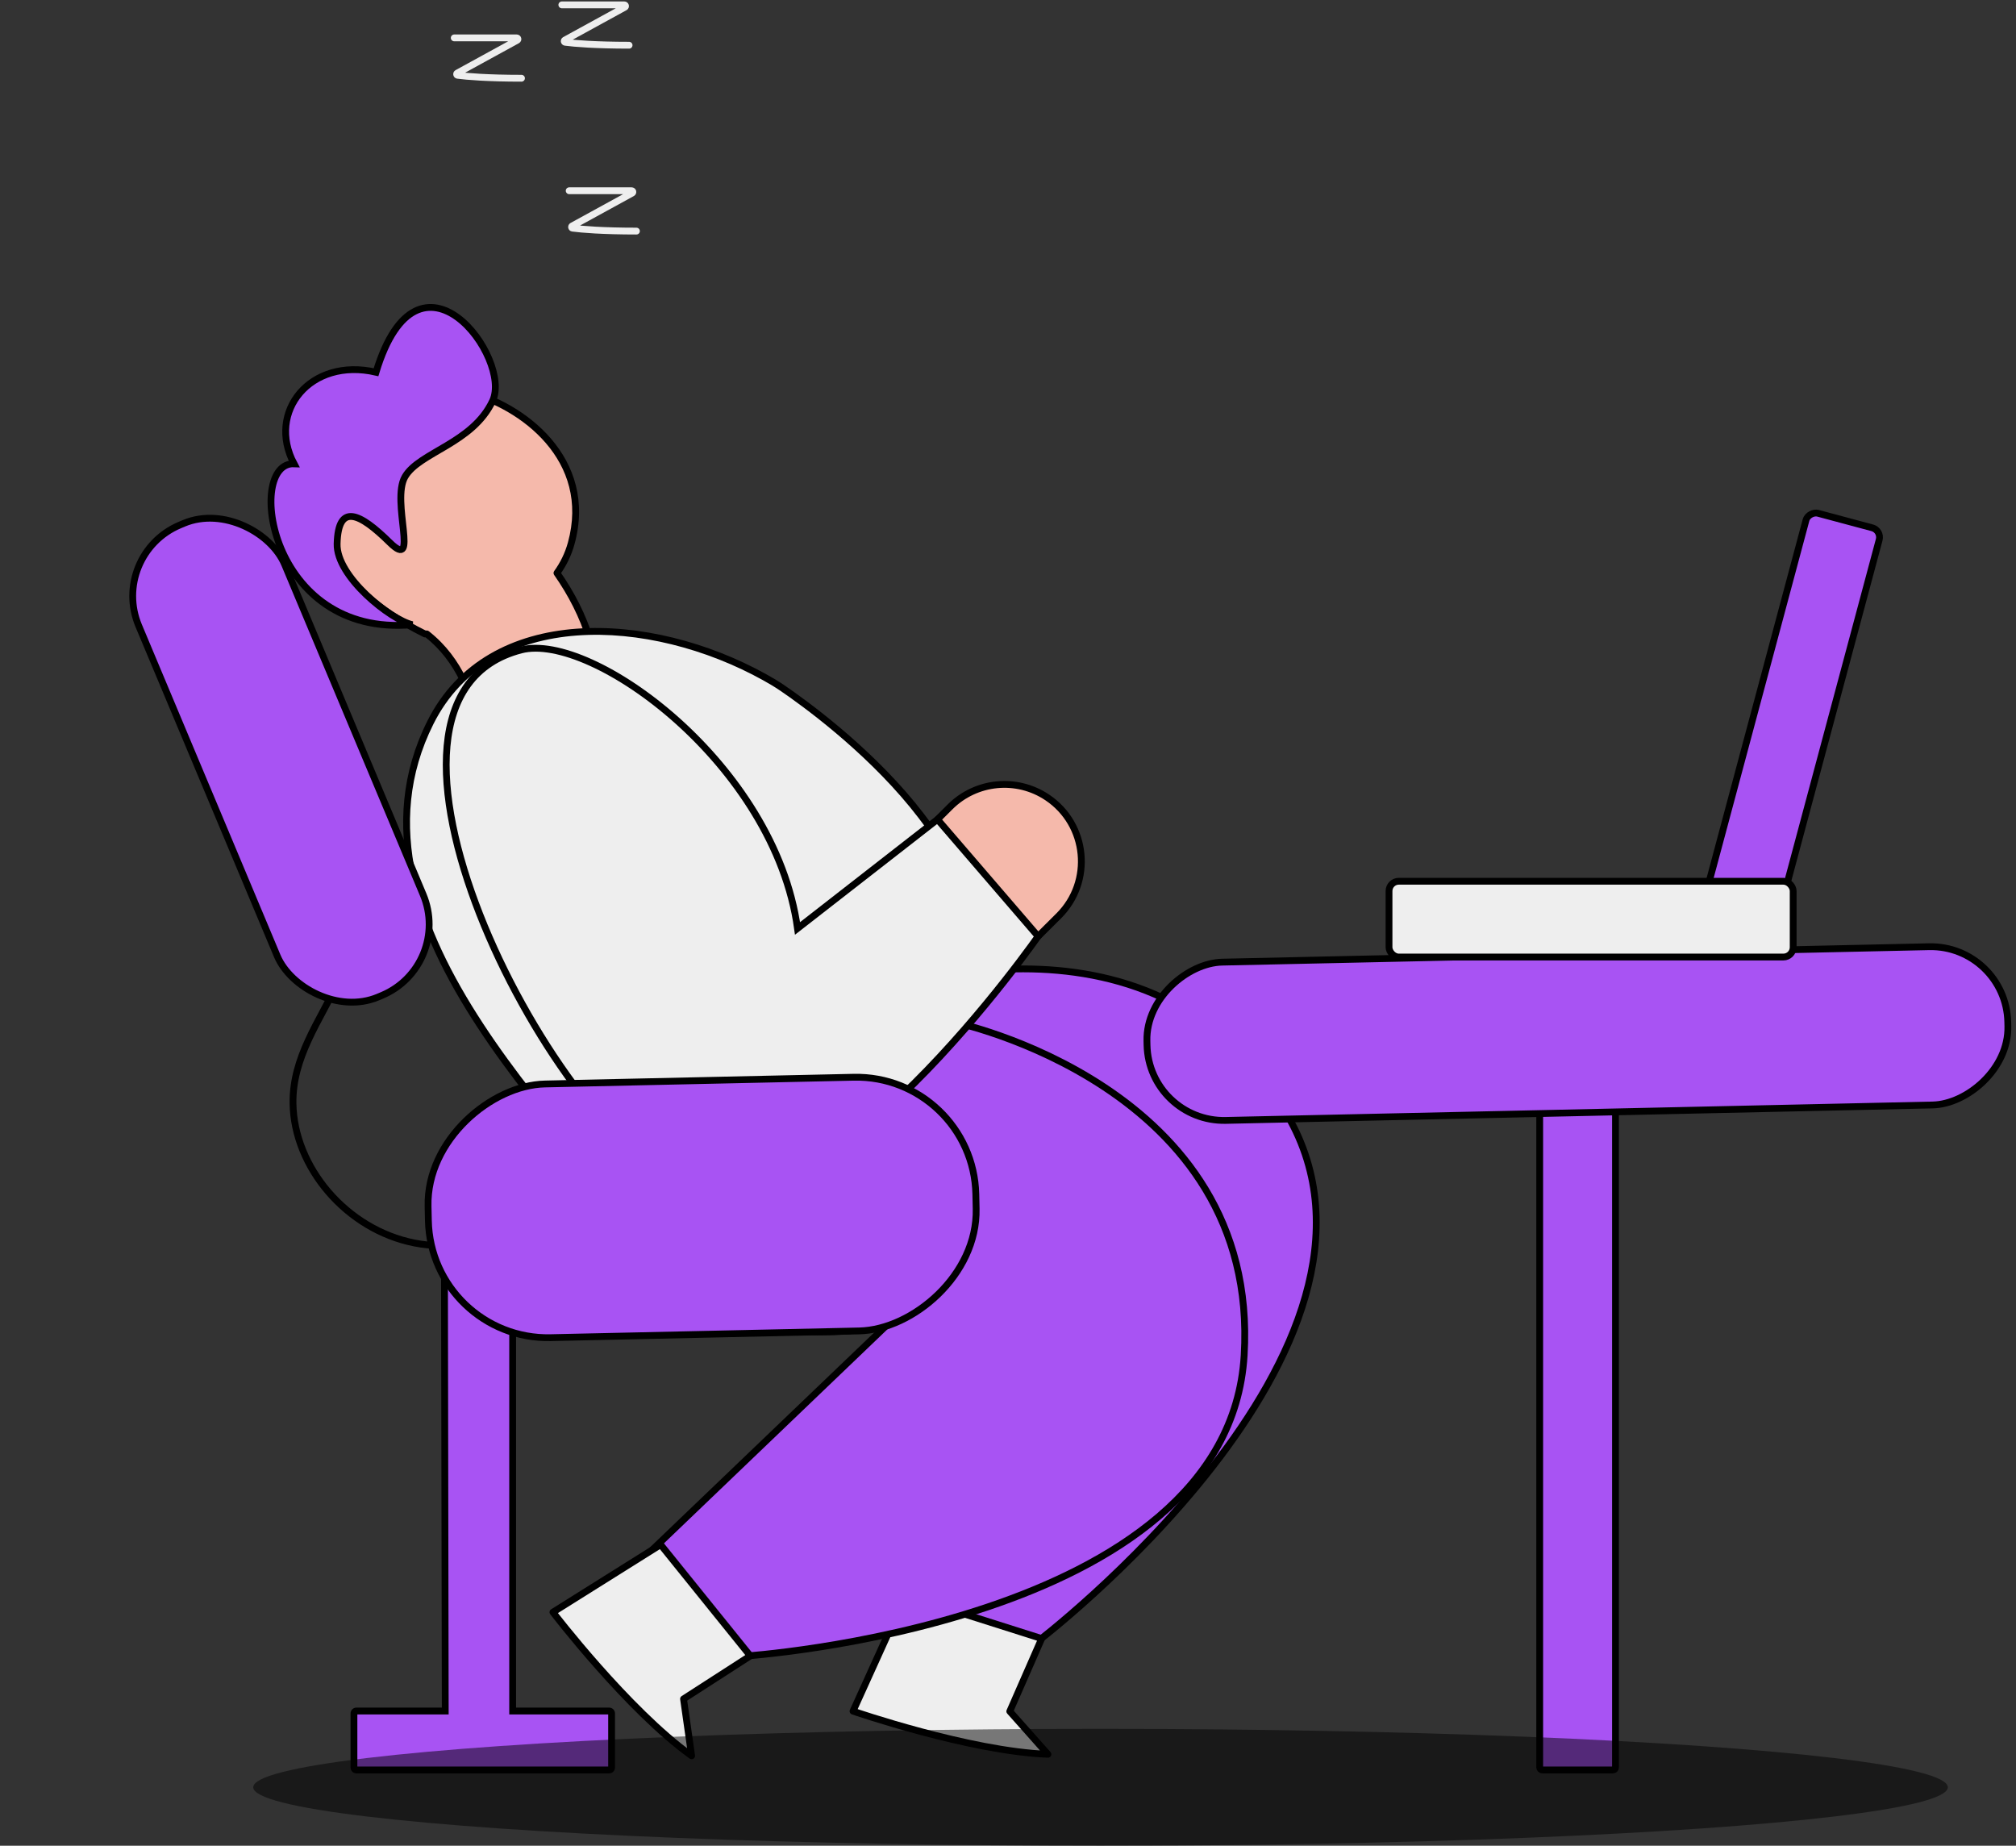 <svg width="414" height="379" viewBox="0 0 414 379" fill="none" xmlns="http://www.w3.org/2000/svg">
<rect x="0" y="0" width="414" height="379" fill="#333333" stroke="none"/>
<path d="M108.738 208.224L176.736 204.936C176.736 204.936 236.552 180.951 264.394 229.02C292.236 277.089 212.634 337.411 212.634 337.411L184.645 331.477L200.716 271.198C200.716 271.198 132.019 288.236 108.738 208.224Z" fill="#a853f3"/>
<path d="M108.738 208.224L108.704 207.526C108.49 207.536 108.293 207.644 108.169 207.818C108.044 207.992 108.007 208.214 108.066 208.42L108.738 208.224ZM176.736 204.936L176.77 205.634L176.887 205.628L176.997 205.585L176.736 204.936ZM212.634 337.411L212.489 338.095L212.801 338.162L213.056 337.969L212.634 337.411ZM184.645 331.477L183.969 331.297L183.779 332.008L184.5 332.161L184.645 331.477ZM200.716 271.198L201.392 271.378L201.697 270.234L200.548 270.519L200.716 271.198ZM108.772 208.923L176.77 205.634L176.702 204.237L108.704 207.526L108.772 208.923ZM212.779 336.727L184.79 330.793L184.5 332.161L212.489 338.095L212.779 336.727ZM185.32 331.657L201.392 271.378L200.04 271.018L183.969 331.297L185.32 331.657ZM200.716 271.198C200.548 270.519 200.548 270.519 200.548 270.519C200.547 270.519 200.547 270.519 200.546 270.52C200.545 270.52 200.542 270.521 200.538 270.521C200.531 270.523 200.52 270.526 200.504 270.53C200.473 270.537 200.426 270.548 200.363 270.563C200.237 270.591 200.047 270.633 199.797 270.685C199.298 270.788 198.559 270.93 197.608 271.083C195.705 271.389 192.956 271.739 189.583 271.912C182.834 272.256 173.599 271.888 163.65 269.043C143.796 263.367 120.983 247.803 109.41 208.029L108.066 208.42C119.775 248.657 142.951 264.58 163.265 270.388C173.4 273.286 182.795 273.658 189.654 273.309C193.085 273.134 195.885 272.777 197.83 272.464C198.803 272.308 199.562 272.162 200.081 272.055C200.34 272.001 200.539 271.957 200.674 271.926C200.741 271.911 200.793 271.899 200.828 271.89C200.846 271.886 200.859 271.883 200.869 271.881C200.873 271.88 200.877 271.879 200.88 271.878C200.881 271.878 200.882 271.877 200.883 271.877C200.884 271.877 200.884 271.877 200.716 271.198ZM176.736 204.936C176.997 205.585 176.997 205.585 176.997 205.585C176.997 205.585 176.997 205.584 176.998 205.584C177 205.583 177.002 205.583 177.005 205.581C177.012 205.579 177.022 205.575 177.036 205.569C177.063 205.558 177.105 205.542 177.16 205.521C177.271 205.478 177.437 205.415 177.657 205.334C178.095 205.173 178.744 204.941 179.582 204.663C181.257 204.106 183.684 203.362 186.686 202.618C192.691 201.13 200.979 199.645 210.124 199.651C228.402 199.664 250.033 205.622 263.789 229.371L264.999 228.669C250.913 204.349 228.715 198.265 210.125 198.253C200.835 198.246 192.429 199.753 186.349 201.26C183.308 202.014 180.845 202.768 179.14 203.335C178.288 203.619 177.624 203.855 177.173 204.022C176.947 204.105 176.774 204.17 176.657 204.215C176.599 204.238 176.554 204.255 176.524 204.267C176.509 204.273 176.497 204.278 176.489 204.281C176.485 204.283 176.482 204.284 176.48 204.285C176.479 204.285 176.478 204.286 176.477 204.286C176.476 204.286 176.476 204.286 176.736 204.936ZM263.789 229.371C270.632 241.186 270.888 253.764 267.38 266.043C263.867 278.338 256.585 290.303 248.403 300.812C240.225 311.315 231.175 320.328 224.165 326.718C220.662 329.912 217.67 332.448 215.556 334.185C214.499 335.053 213.661 335.722 213.088 336.172C212.802 336.398 212.582 336.569 212.434 336.683C212.36 336.74 212.304 336.783 212.267 336.812C212.248 336.826 212.234 336.837 212.225 336.844C212.22 336.847 212.217 336.85 212.214 336.851C212.213 336.852 212.213 336.853 212.212 336.853C212.212 336.854 212.211 336.854 212.634 337.411C213.056 337.969 213.057 337.968 213.057 337.968C213.058 337.967 213.059 337.966 213.061 337.965C213.063 337.963 213.067 337.961 213.072 337.957C213.082 337.949 213.097 337.938 213.116 337.923C213.155 337.893 213.213 337.849 213.289 337.79C213.44 337.674 213.664 337.5 213.954 337.272C214.533 336.815 215.379 336.141 216.444 335.266C218.574 333.516 221.584 330.964 225.108 327.752C232.154 321.329 241.264 312.257 249.507 301.671C257.745 291.091 265.143 278.963 268.725 266.427C272.311 253.876 272.077 240.889 264.999 228.669L263.789 229.371Z" fill="black"/>
<path d="M213.916 336.464L185.951 327.596L175.173 351.367C175.173 351.367 199.116 359.631 215.202 360.225L207.366 351.407L213.916 336.464Z" fill="#EEEEEE" stroke="black" stroke-width="1.399" stroke-linejoin="round"/>
<path d="M105.975 210.589L195.716 209.83C195.716 209.83 258.829 222.866 255.496 278.316C252.164 333.766 152.489 340.099 152.489 340.099L132.431 319.695L181.952 272.266C181.952 272.266 114.448 287.534 105.975 210.589Z" fill="#a853f3" stroke="black" stroke-width="1.399"/>
<path d="M154.081 340.018L135.664 317.181L113.551 331.048C113.551 331.048 128.948 351.159 142.032 360.537L140.368 348.858L154.081 340.018Z" fill="#EEEEEE" stroke="black" stroke-width="1.399" stroke-linejoin="round"/>
<path fill-rule="evenodd" clip-rule="evenodd" d="M114.375 117.666C115.665 115.875 116.676 113.851 117.303 111.568C122.039 94.338 107.387 83.157 95.463 80.256C83.538 77.356 43.931 108.665 87.281 130.186C87.398 130.18 87.516 130.172 87.637 130.164C94.583 135.661 96.805 142.915 99.471 151.618C100.559 155.168 101.72 158.959 103.306 162.97L123.128 147.315C123.57 135.646 120.413 126.331 114.375 117.666Z" fill="#F5B9AB"/>
<path d="M117.303 111.568L117.978 111.754L117.978 111.754L117.303 111.568ZM114.375 117.666L113.807 117.257C113.634 117.498 113.631 117.823 113.801 118.066L114.375 117.666ZM95.463 80.256L95.628 79.577L95.628 79.577L95.463 80.256ZM87.281 130.186L86.97 130.813C87.078 130.866 87.198 130.891 87.319 130.884L87.281 130.186ZM87.637 130.164L88.071 129.616C87.935 129.508 87.764 129.455 87.591 129.467L87.637 130.164ZM99.471 151.618L100.14 151.413L100.14 151.413L99.471 151.618ZM103.306 162.97L102.655 163.227C102.737 163.433 102.911 163.588 103.124 163.646C103.338 163.703 103.566 163.656 103.739 163.519L103.306 162.97ZM123.128 147.315L123.562 147.864C123.722 147.737 123.819 147.546 123.827 147.341L123.128 147.315ZM116.629 111.383C116.025 113.58 115.051 115.529 113.807 117.257L114.942 118.075C116.278 116.22 117.327 114.121 117.978 111.754L116.629 111.383ZM95.297 80.936C101.142 82.358 107.649 85.812 112.1 90.995C116.53 96.153 118.927 103.02 116.629 111.383L117.978 111.754C120.415 102.886 117.854 95.548 113.161 90.083C108.489 84.643 101.708 81.056 95.628 79.577L95.297 80.936ZM87.592 129.56C76.84 124.222 71.361 118.34 69.25 112.654C67.146 106.986 68.335 101.367 71.247 96.418C74.164 91.459 78.787 87.222 83.421 84.406C85.736 82.999 88.035 81.958 90.105 81.358C92.187 80.754 93.975 80.614 95.297 80.936L95.628 79.577C93.97 79.174 91.912 79.377 89.715 80.014C87.505 80.656 85.093 81.753 82.695 83.21C77.903 86.121 73.098 90.513 70.041 95.708C66.979 100.914 65.65 106.976 67.939 113.141C70.221 119.288 76.046 125.39 86.97 130.813L87.592 129.56ZM87.591 129.467C87.473 129.474 87.357 129.481 87.242 129.488L87.319 130.884C87.439 130.878 87.56 130.871 87.683 130.862L87.591 129.467ZM100.14 151.413C97.483 142.739 95.213 135.267 88.071 129.616L87.203 130.713C93.953 136.054 96.127 143.09 98.802 151.823L100.14 151.413ZM103.956 162.713C102.382 158.731 101.228 154.965 100.14 151.413L98.802 151.823C99.889 155.37 101.058 159.187 102.655 163.227L103.956 162.713ZM122.695 146.766L102.872 162.421L103.739 163.519L123.562 147.864L122.695 146.766ZM113.801 118.066C119.759 126.615 122.865 135.782 122.429 147.289L123.827 147.341C124.275 135.509 121.068 126.046 114.949 117.266L113.801 118.066Z" fill="black"/>
<path d="M69.229 111.666C69.052 118.418 80.179 127.235 84.675 128.277C55.106 130.956 50.43 94.837 60.387 95.236C54.712 84.565 63.732 73.308 77.218 76.43C86.01 47.444 105.263 73.566 101.156 82.32C97.049 91.074 86.064 92.862 83.162 97.909C80.26 102.957 86.246 117.513 80.037 111.396C73.828 105.279 69.451 103.225 69.229 111.666Z" fill="#a853f3" stroke="black" stroke-width="1.399"/>
<path d="M197.864 206.774C210.62 177.384 169.652 147.401 160.615 141.243C159.454 140.452 158.275 139.756 157.046 139.074C133.529 126.013 100.434 124.304 88.387 148.356C67.329 190.398 119.829 234.289 139.22 262.247L197.864 206.774Z" fill="#EEEEEE"/>
<path d="M160.615 141.243L161.009 140.665L161.009 140.665L160.615 141.243ZM197.864 206.774L198.345 207.282L198.449 207.184L198.506 207.052L197.864 206.774ZM139.22 262.247L138.645 262.645C138.761 262.813 138.945 262.921 139.147 262.942C139.35 262.963 139.552 262.895 139.7 262.755L139.22 262.247ZM88.387 148.356L87.762 148.042L87.762 148.042L88.387 148.356ZM157.046 139.074L157.386 138.463L157.386 138.463L157.046 139.074ZM160.221 141.821C164.721 144.888 177.157 153.878 186.871 165.74C196.609 177.632 203.435 192.182 197.222 206.495L198.506 207.052C205.049 191.976 197.769 176.84 187.953 164.853C178.112 152.837 165.546 143.757 161.009 140.665L160.221 141.821ZM197.383 206.266L138.739 261.739L139.7 262.755L198.345 207.282L197.383 206.266ZM139.794 261.848C134.923 254.824 127.976 246.804 120.671 238.119C113.352 229.416 105.654 220.023 99.22 210.2C86.337 190.527 78.66 169.338 89.013 148.669L87.762 148.042C77.057 169.415 85.1 191.193 98.05 210.966C104.533 220.866 112.28 230.315 119.6 239.019C126.934 247.74 133.821 255.69 138.645 262.645L139.794 261.848ZM156.707 139.685C157.925 140.362 159.085 141.046 160.221 141.821L161.009 140.665C159.824 139.857 158.624 139.15 157.386 138.463L156.707 139.685ZM157.386 138.463C145.53 131.878 131.242 128.142 118.364 129.1C105.468 130.06 93.924 135.741 87.762 148.042L89.013 148.669C94.898 136.919 105.924 131.428 118.467 130.495C131.028 129.56 145.046 133.209 156.707 139.685L157.386 138.463Z" fill="black"/>
<path d="M213.68 191.568L193.339 167.621L163.777 190.647C159.091 156.9 121.546 129.692 107.019 133.46C67.966 143.588 112.243 231.239 140.491 243.922C168.739 256.606 213.68 191.568 213.68 191.568Z" fill="#EEEEEE" stroke="black" stroke-width="1.399"/>
<path d="M195.103 165.683L192.521 168.259L213.19 192.272L217.409 188.075C224.484 181.036 223.344 169.283 215.049 163.735C208.786 159.547 200.437 160.362 195.103 165.683Z" fill="#F5B9AB" stroke="black" stroke-width="1.399" stroke-linejoin="round"/>
<path fill-rule="evenodd" clip-rule="evenodd" d="M91.936 259.665C91.606 259.579 91.274 259.822 91.274 260.163L91.433 351.339H73.188C72.911 351.339 72.686 351.564 72.686 351.841L72.686 362.941C72.686 363.218 72.911 363.443 73.188 363.443H125.094C125.372 363.443 125.596 363.218 125.596 362.941V351.841C125.596 351.564 125.372 351.339 125.094 351.339H105.279V259.688C105.279 259.389 105.019 259.156 104.722 259.19C103.727 259.304 102.794 259.421 101.91 259.532C97.848 260.044 94.855 260.421 91.936 259.665Z" fill="#a853f3"/>
<path d="M91.274 260.163L90.575 260.164L90.575 260.164L91.274 260.163ZM91.936 259.665L92.111 258.988L92.111 258.988L91.936 259.665ZM91.433 351.339V352.039H92.134L92.133 351.338L91.433 351.339ZM72.686 351.841L73.385 351.841L72.686 351.841ZM72.686 362.941L71.987 362.941L72.686 362.941ZM105.279 351.339H104.579V352.039H105.279V351.339ZM104.722 259.19L104.642 258.495L104.642 258.495L104.722 259.19ZM101.91 259.532L101.823 258.838L101.91 259.532ZM91.974 260.161C91.974 260.23 91.938 260.286 91.899 260.315C91.862 260.342 91.811 260.355 91.76 260.342L92.111 258.988C91.366 258.795 90.573 259.336 90.575 260.164L91.974 260.161ZM92.133 351.338L91.974 260.161L90.575 260.164L90.734 351.34L92.133 351.338ZM73.188 352.039H91.433V350.64H73.188V352.039ZM73.385 351.841C73.385 351.95 73.297 352.039 73.188 352.039V350.64C72.525 350.64 71.987 351.178 71.987 351.841L73.385 351.841ZM73.385 362.941L73.385 351.841L71.987 351.841L71.987 362.941L73.385 362.941ZM73.188 362.744C73.297 362.744 73.385 362.832 73.385 362.941L71.987 362.941C71.987 363.604 72.525 364.142 73.188 364.142V362.744ZM125.094 362.744H73.188V364.142H125.094V362.744ZM124.897 362.941C124.897 362.832 124.985 362.744 125.094 362.744V364.142C125.758 364.142 126.296 363.604 126.296 362.941H124.897ZM124.897 351.841V362.941H126.296V351.841H124.897ZM125.094 352.039C124.985 352.039 124.897 351.95 124.897 351.841H126.296C126.296 351.178 125.758 350.64 125.094 350.64V352.039ZM105.279 352.039H125.094V350.64H105.279V352.039ZM104.579 259.688V351.339H105.978V259.688H104.579ZM104.801 259.885C104.682 259.898 104.579 259.805 104.579 259.688H105.978C105.978 258.973 105.356 258.413 104.642 258.495L104.801 259.885ZM101.998 260.226C102.881 260.115 103.811 259.998 104.801 259.885L104.642 258.495C103.643 258.609 102.706 258.727 101.823 258.838L101.998 260.226ZM91.76 260.342C94.835 261.138 97.971 260.733 101.998 260.226L101.823 258.838C97.725 259.355 94.875 259.704 92.111 258.988L91.76 260.342Z" fill="black"/>
<path d="M70.389 168.789C82.322 197.232 59.91 207.653 60.171 226.561C60.532 252.727 103.206 277.975 129.912 223.303" stroke="black" stroke-width="1.399"/>
<rect x="22.37" y="113.916" width="32.507" height="105.129" rx="15.819" transform="rotate(-22.76 22.37 113.916)" fill="#a853f3" stroke="black" stroke-width="1.399"/>
<rect x="316.189" y="221.309" width="15.562" height="142.132" rx="0.502" fill="#a853f3" stroke="black" stroke-width="1.399"/>
<rect x="199.858" y="220.664" width="52.107" height="112.515" rx="24.562" transform="rotate(88.749 199.858 220.664)" fill="#a853f3" stroke="black" stroke-width="1.399"/>
<rect x="411.967" y="194.052" width="32.507" height="176.822" rx="15.819" transform="rotate(88.749 411.967 194.052)" fill="#a853f3" stroke="black" stroke-width="1.399"/>
<rect x="386.425" y="108.903" width="82.997" height="15.562" rx="2.009" transform="rotate(105 386.425 108.903)" fill="#a853f3" stroke="black" stroke-width="1.399"/>
<rect x="285.245" y="180.956" width="82.997" height="15.562" rx="2.009" fill="#EEEEEE" stroke="black" stroke-width="1.399"/>
<ellipse cx="226" cy="367" rx="174" ry="12" fill="black" fill-opacity="0.5"/>
<path d="M129.189 9.286C122.24 9.286 117.92 8.93 116.067 8.679C115.834 8.648 115.785 8.348 115.992 8.235L128.329 1.471C128.557 1.346 128.468 1 128.208 1H115.378" stroke="#EEEEEE" stroke-width="1.399" stroke-linecap="round"/>
<path d="M107.092 16.066C100.144 16.066 95.824 15.709 93.971 15.459C93.737 15.427 93.689 15.128 93.895 15.014L106.232 8.251C106.46 8.126 106.371 7.78 106.112 7.78H93.282" stroke="#EEEEEE" stroke-width="1.399" stroke-linecap="round"/>
<path d="M130.695 47.453C123.747 47.453 119.427 47.096 117.574 46.846C117.34 46.814 117.292 46.515 117.498 46.401L129.835 39.638C130.063 39.513 129.975 39.167 129.715 39.167H116.885" stroke="#EEEEEE" stroke-width="1.399" stroke-linecap="round"/>
</svg>
